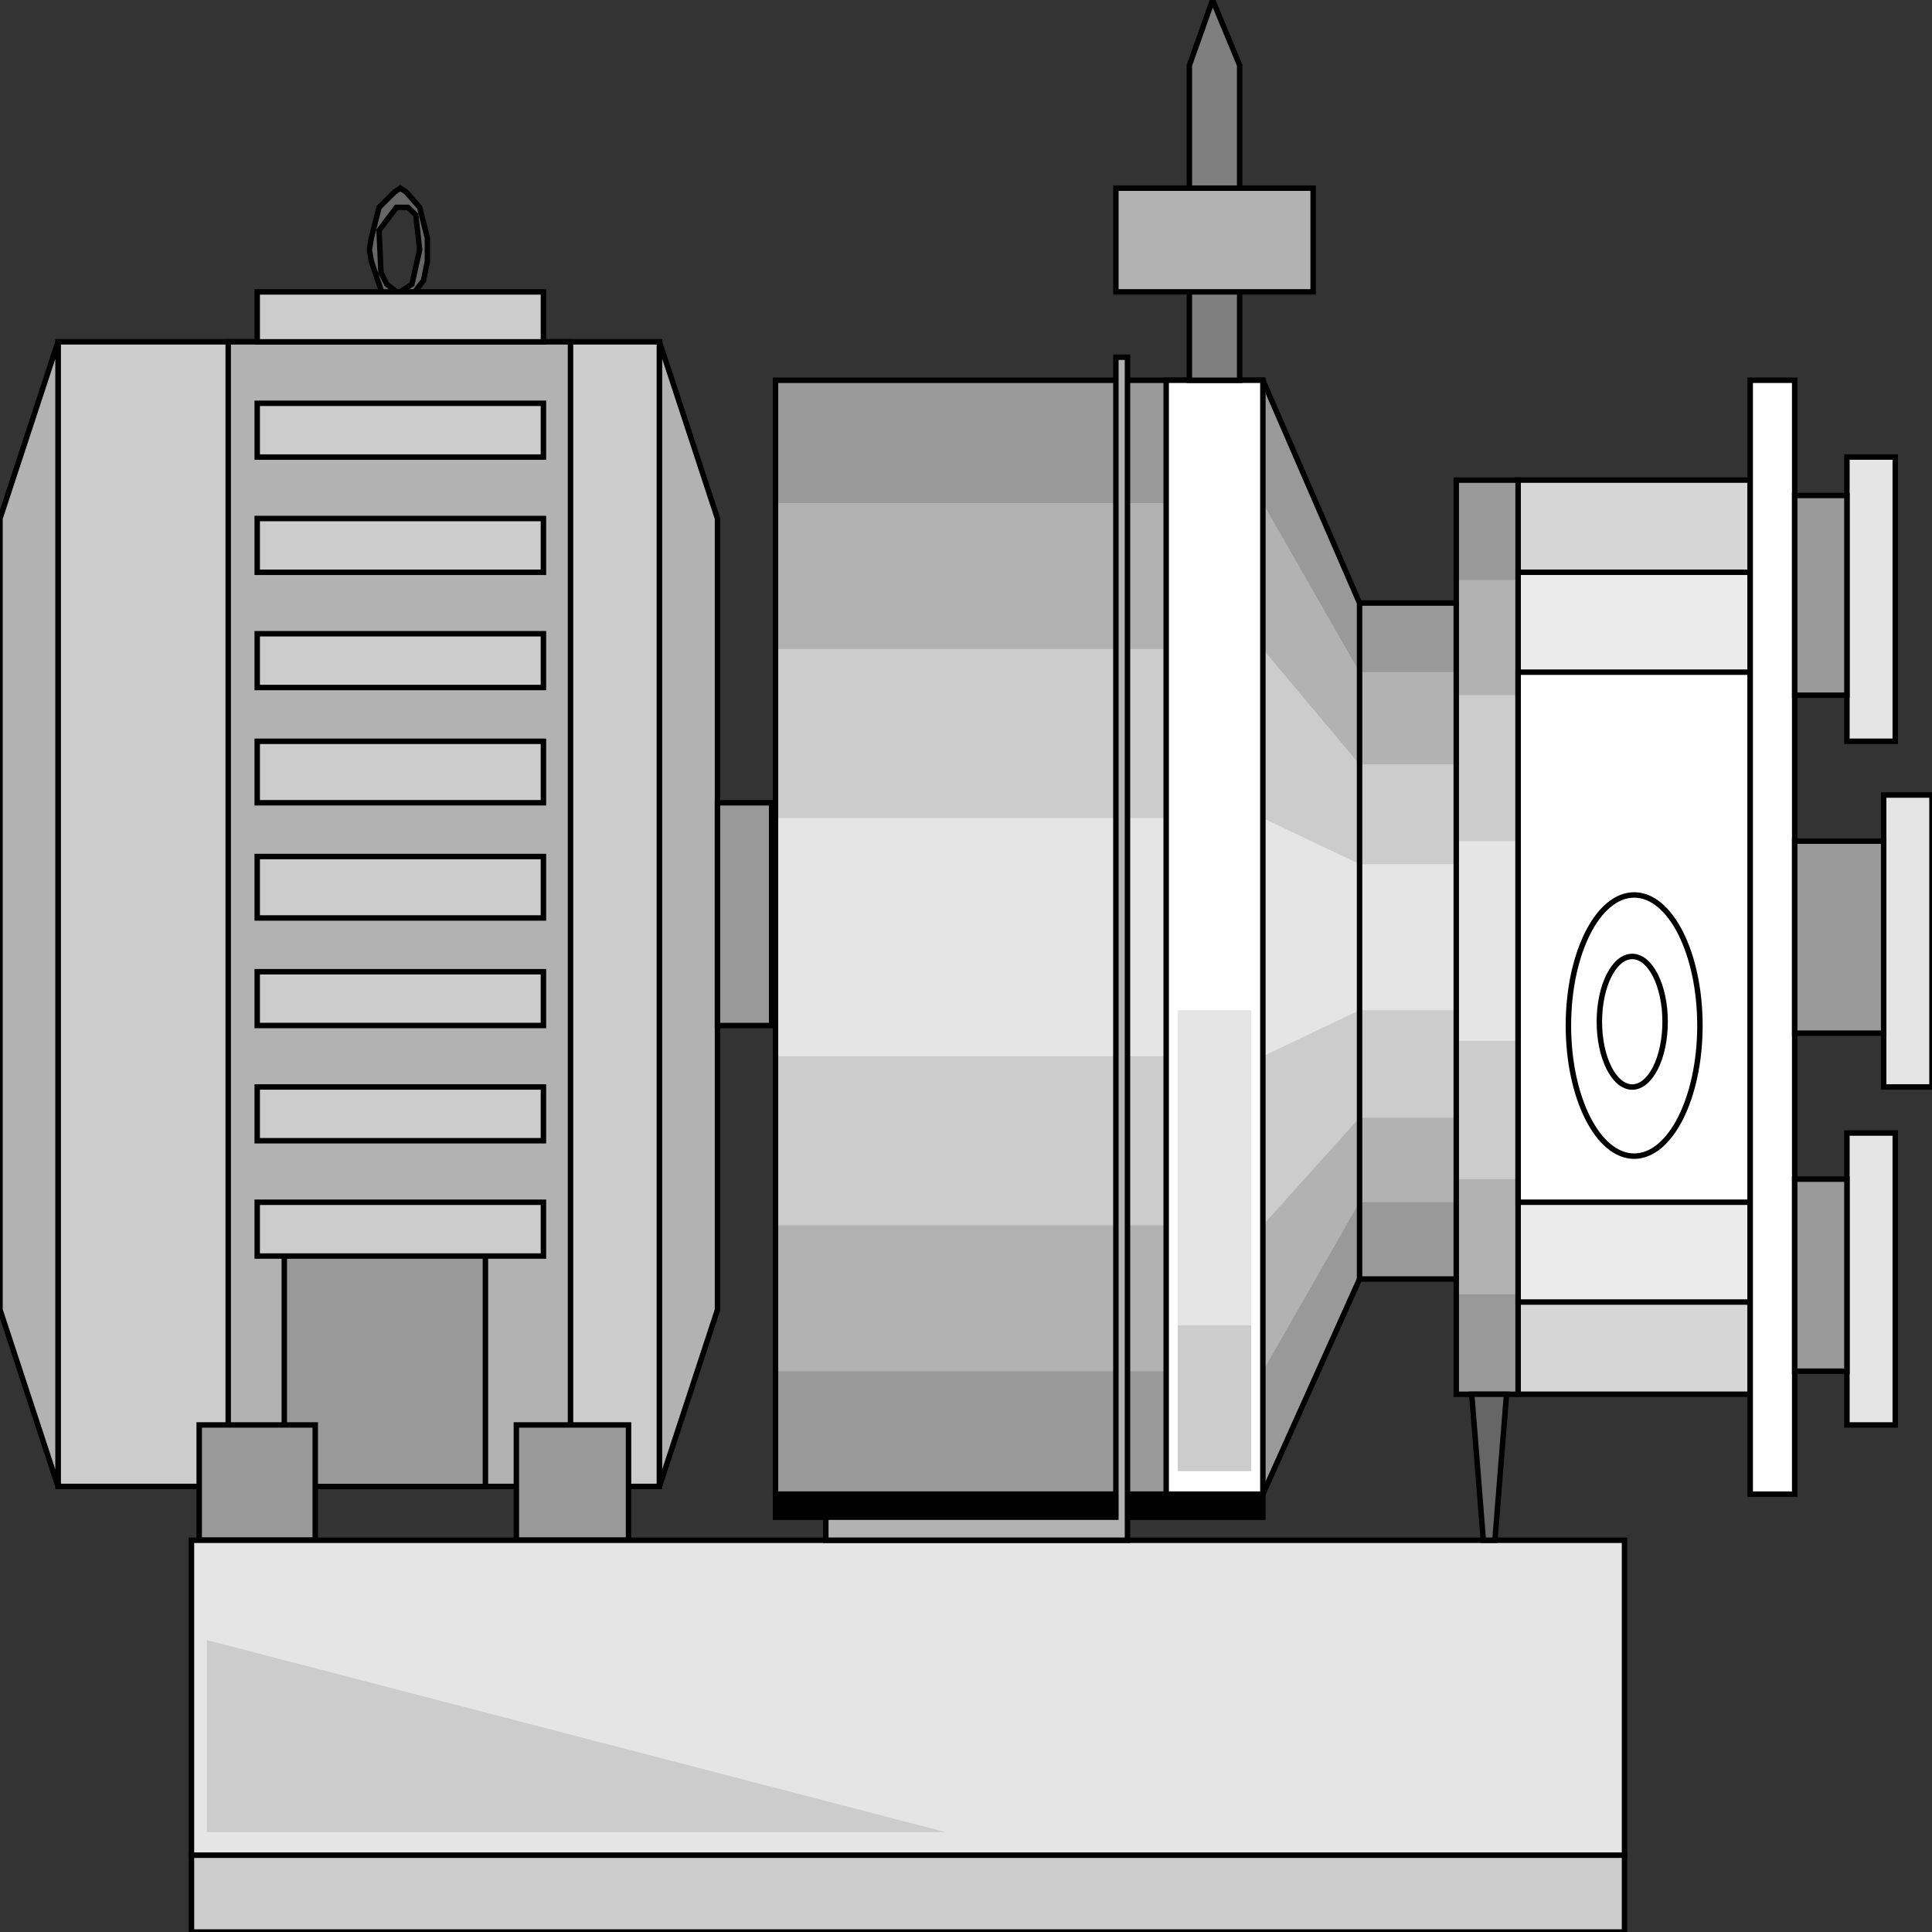 <svg width="150" height="150" viewBox="0 0 150 150" fill="none" xmlns="http://www.w3.org/2000/svg">
<rect x="0" y="0" width="150" height="150" fill="#333333" stroke="none"/>
<g clip-path="url(#clip0_2109_200500)">
<path d="M30.781 23.556V22.661L30.03 22.065L29.58 21.17L29.43 17.89L30.781 16.1H31.682L32.282 16.697L32.583 19.381L31.982 22.065L31.081 22.661V23.556H31.532L32.883 21.766L33.183 20.275V19.381V18.486L32.583 16.1L31.532 14.908L31.081 14.609L30.631 14.908L29.43 16.1L28.829 18.486L28.679 19.381L28.829 20.275L29.73 22.959L30.781 23.556Z" fill="#666666" stroke="black" stroke-width="0.423"/>
<path d="M51.202 26.539H4.505V115.406H51.202V26.539Z" fill="#CCCCCC" stroke="black" stroke-width="0.423"/>
<path d="M4.505 26.539L0 40.257V101.688L4.505 115.406V26.539Z" fill="#B2B2B2" stroke="black" stroke-width="0.423"/>
<path d="M17.718 26.539H44.294V115.406H17.718V26.539Z" fill="#B2B2B2" stroke="black" stroke-width="0.423"/>
<path d="M51.201 115.406L55.706 101.688V40.257L51.201 26.539V115.406Z" fill="#B2B2B2" stroke="black" stroke-width="0.423"/>
<path d="M37.688 95.133H22.072V115.411H37.688V95.133Z" fill="#999999" stroke="black" stroke-width="0.423"/>
<path d="M55.706 62.328H59.91V79.624H55.706V62.328Z" fill="#999999" stroke="black" stroke-width="0.423"/>
<path d="M48.799 110.633H40.09V119.579H48.799V110.633Z" fill="#999999" stroke="black" stroke-width="0.423"/>
<path d="M24.475 110.633H15.466V119.579H24.475V110.633Z" fill="#999999" stroke="black" stroke-width="0.423"/>
<path d="M42.192 31.312H19.97V35.487H42.192V31.312Z" fill="#CCCCCC" stroke="black" stroke-width="0.423"/>
<path d="M42.192 40.258H19.97V44.433H42.192V40.258Z" fill="#CCCCCC" stroke="black" stroke-width="0.423"/>
<path d="M42.192 22.664H19.97V26.541H42.192V22.664Z" fill="#CCCCCC" stroke="black" stroke-width="0.423"/>
<path d="M42.192 49.203H19.97V53.378H42.192V49.203Z" fill="#CCCCCC" stroke="black" stroke-width="0.423"/>
<path d="M42.192 66.5H19.97V71.271H42.192V66.5Z" fill="#CCCCCC" stroke="black" stroke-width="0.423"/>
<path d="M42.192 75.445H19.97V79.62H42.192V75.445Z" fill="#CCCCCC" stroke="black" stroke-width="0.423"/>
<path d="M42.192 57.555H19.97V62.326H42.192V57.555Z" fill="#CCCCCC" stroke="black" stroke-width="0.423"/>
<path d="M42.192 84.391H19.97V88.566H42.192V84.391Z" fill="#CCCCCC" stroke="black" stroke-width="0.423"/>
<path d="M42.192 93.344H19.97V97.519H42.192V93.344Z" fill="#CCCCCC" stroke="black" stroke-width="0.423"/>
<path d="M126.126 119.586H14.865V144.039H126.126V119.586Z" fill="#E5E5E5" stroke="black" stroke-width="0.423"/>
<path d="M126.126 150.003H14.865V144.039H126.126V150.003Z" fill="#CCCCCC" stroke="black" stroke-width="0.423"/>
<path d="M16.066 142.246V127.336L73.424 142.246H16.066Z" fill="#CCCCCC"/>
<path d="M60.21 116.005H98.048L105.555 99.305H113.063V108.251H117.868V37.277H113.063V46.82H105.555L98.048 29.523H60.21V116.005Z" fill="#999999"/>
<path d="M60.21 106.458H98.048L105.555 93.337H113.063V100.494H117.868V45.027H113.063V52.184H105.555L98.048 39.062H60.21V106.458Z" fill="#B2B2B2"/>
<path d="M60.21 95.13H98.048L105.555 86.78H113.063V91.552H117.868V53.977H113.063V59.345H105.555L98.048 50.398H60.21V95.13Z" fill="#CCCCCC"/>
<path d="M60.21 82.005H98.048L105.555 78.426H113.063V80.812H117.868V65.305H113.063V67.094H105.555L98.048 63.516H60.21V82.005Z" fill="#E5E5E5"/>
<path d="M60.21 116.005H98.048L105.555 99.305H113.063V108.251H117.868V37.277H113.063V46.82H105.555L98.048 29.523H60.21V116.005Z" stroke="black" stroke-width="0.423"/>
<path d="M113.063 46.82V99.305" stroke="black" stroke-width="0.423"/>
<path d="M105.556 99.305V46.82" stroke="black" stroke-width="0.423"/>
<path d="M98.049 29.523H90.541V116.005H98.049V29.523Z" fill="white" stroke="black" stroke-width="0.423"/>
<path d="M98.048 116.008H60.21V117.797H98.048V116.008Z" fill="black" stroke="black" stroke-width="0.423"/>
<path d="M97.147 78.43H91.441V102.883H97.147V78.43Z" fill="#E5E5E5"/>
<path d="M97.147 114.215H91.441V102.883H97.147V114.215Z" fill="#CCCCCC"/>
<path d="M87.538 27.734H86.637V117.794H64.114V119.583H87.538V27.734Z" fill="#B2B2B2" stroke="black" stroke-width="0.423"/>
<path d="M116.967 108.25L116.066 119.582H115.166L114.265 108.25H116.967Z" fill="#666666" stroke="black" stroke-width="0.423"/>
<path d="M117.868 108.248H135.886V37.273H117.868V108.248Z" fill="#D6D6D6" stroke="black" stroke-width="0.423"/>
<path d="M117.868 101.09H135.886V44.43H117.868V101.09Z" fill="#EBEBEB" stroke="black" stroke-width="0.423"/>
<path d="M117.868 93.341H135.886V52.188H117.868V93.341Z" fill="white" stroke="black" stroke-width="0.423"/>
<path d="M126.877 89.763C129.696 89.763 131.982 85.223 131.982 79.624C131.982 74.024 129.696 69.484 126.877 69.484C124.057 69.484 121.771 74.024 121.771 79.624C121.771 85.223 124.057 89.763 126.877 89.763Z" fill="white" stroke="black" stroke-width="0.423"/>
<path d="M126.726 84.397C128.136 84.397 129.279 82.127 129.279 79.327C129.279 76.528 128.136 74.258 126.726 74.258C125.317 74.258 124.174 76.528 124.174 79.327C124.174 82.127 125.317 84.397 126.726 84.397Z" fill="white" stroke="black" stroke-width="0.423"/>
<path d="M139.339 29.523H135.886V116.005H139.339V29.523Z" fill="white" stroke="black" stroke-width="0.423"/>
<path d="M143.394 110.633H147.147V87.969H143.394V110.633Z" fill="#E5E5E5" stroke="black" stroke-width="0.423"/>
<path d="M143.394 57.552H147.147V35.484H143.394V57.552Z" fill="#E5E5E5" stroke="black" stroke-width="0.423"/>
<path d="M146.246 84.391H150V61.727H146.246V84.391Z" fill="#E5E5E5" stroke="black" stroke-width="0.423"/>
<path d="M139.34 106.457H143.394V91.547H139.34V106.457Z" fill="#999999" stroke="black" stroke-width="0.423"/>
<path d="M139.34 53.976H143.394V38.469H139.34V53.976Z" fill="#999999" stroke="black" stroke-width="0.423"/>
<path d="M139.34 80.215H146.247V65.305H139.34V80.215Z" fill="#999999" stroke="black" stroke-width="0.423"/>
<path d="M96.247 29.523V5.07L94.145 0L92.343 5.07V29.523H96.247Z" fill="#7F7F7F" stroke="black" stroke-width="0.423"/>
<path d="M101.952 14.609H86.637V22.661H101.952V14.609Z" fill="#B2B2B2" stroke="black" stroke-width="0.423"/>
</g>
<defs>
<clipPath id="clip0_2109_200500">
<rect width="150" height="150" fill="white"/>
</clipPath>
</defs>
</svg>
